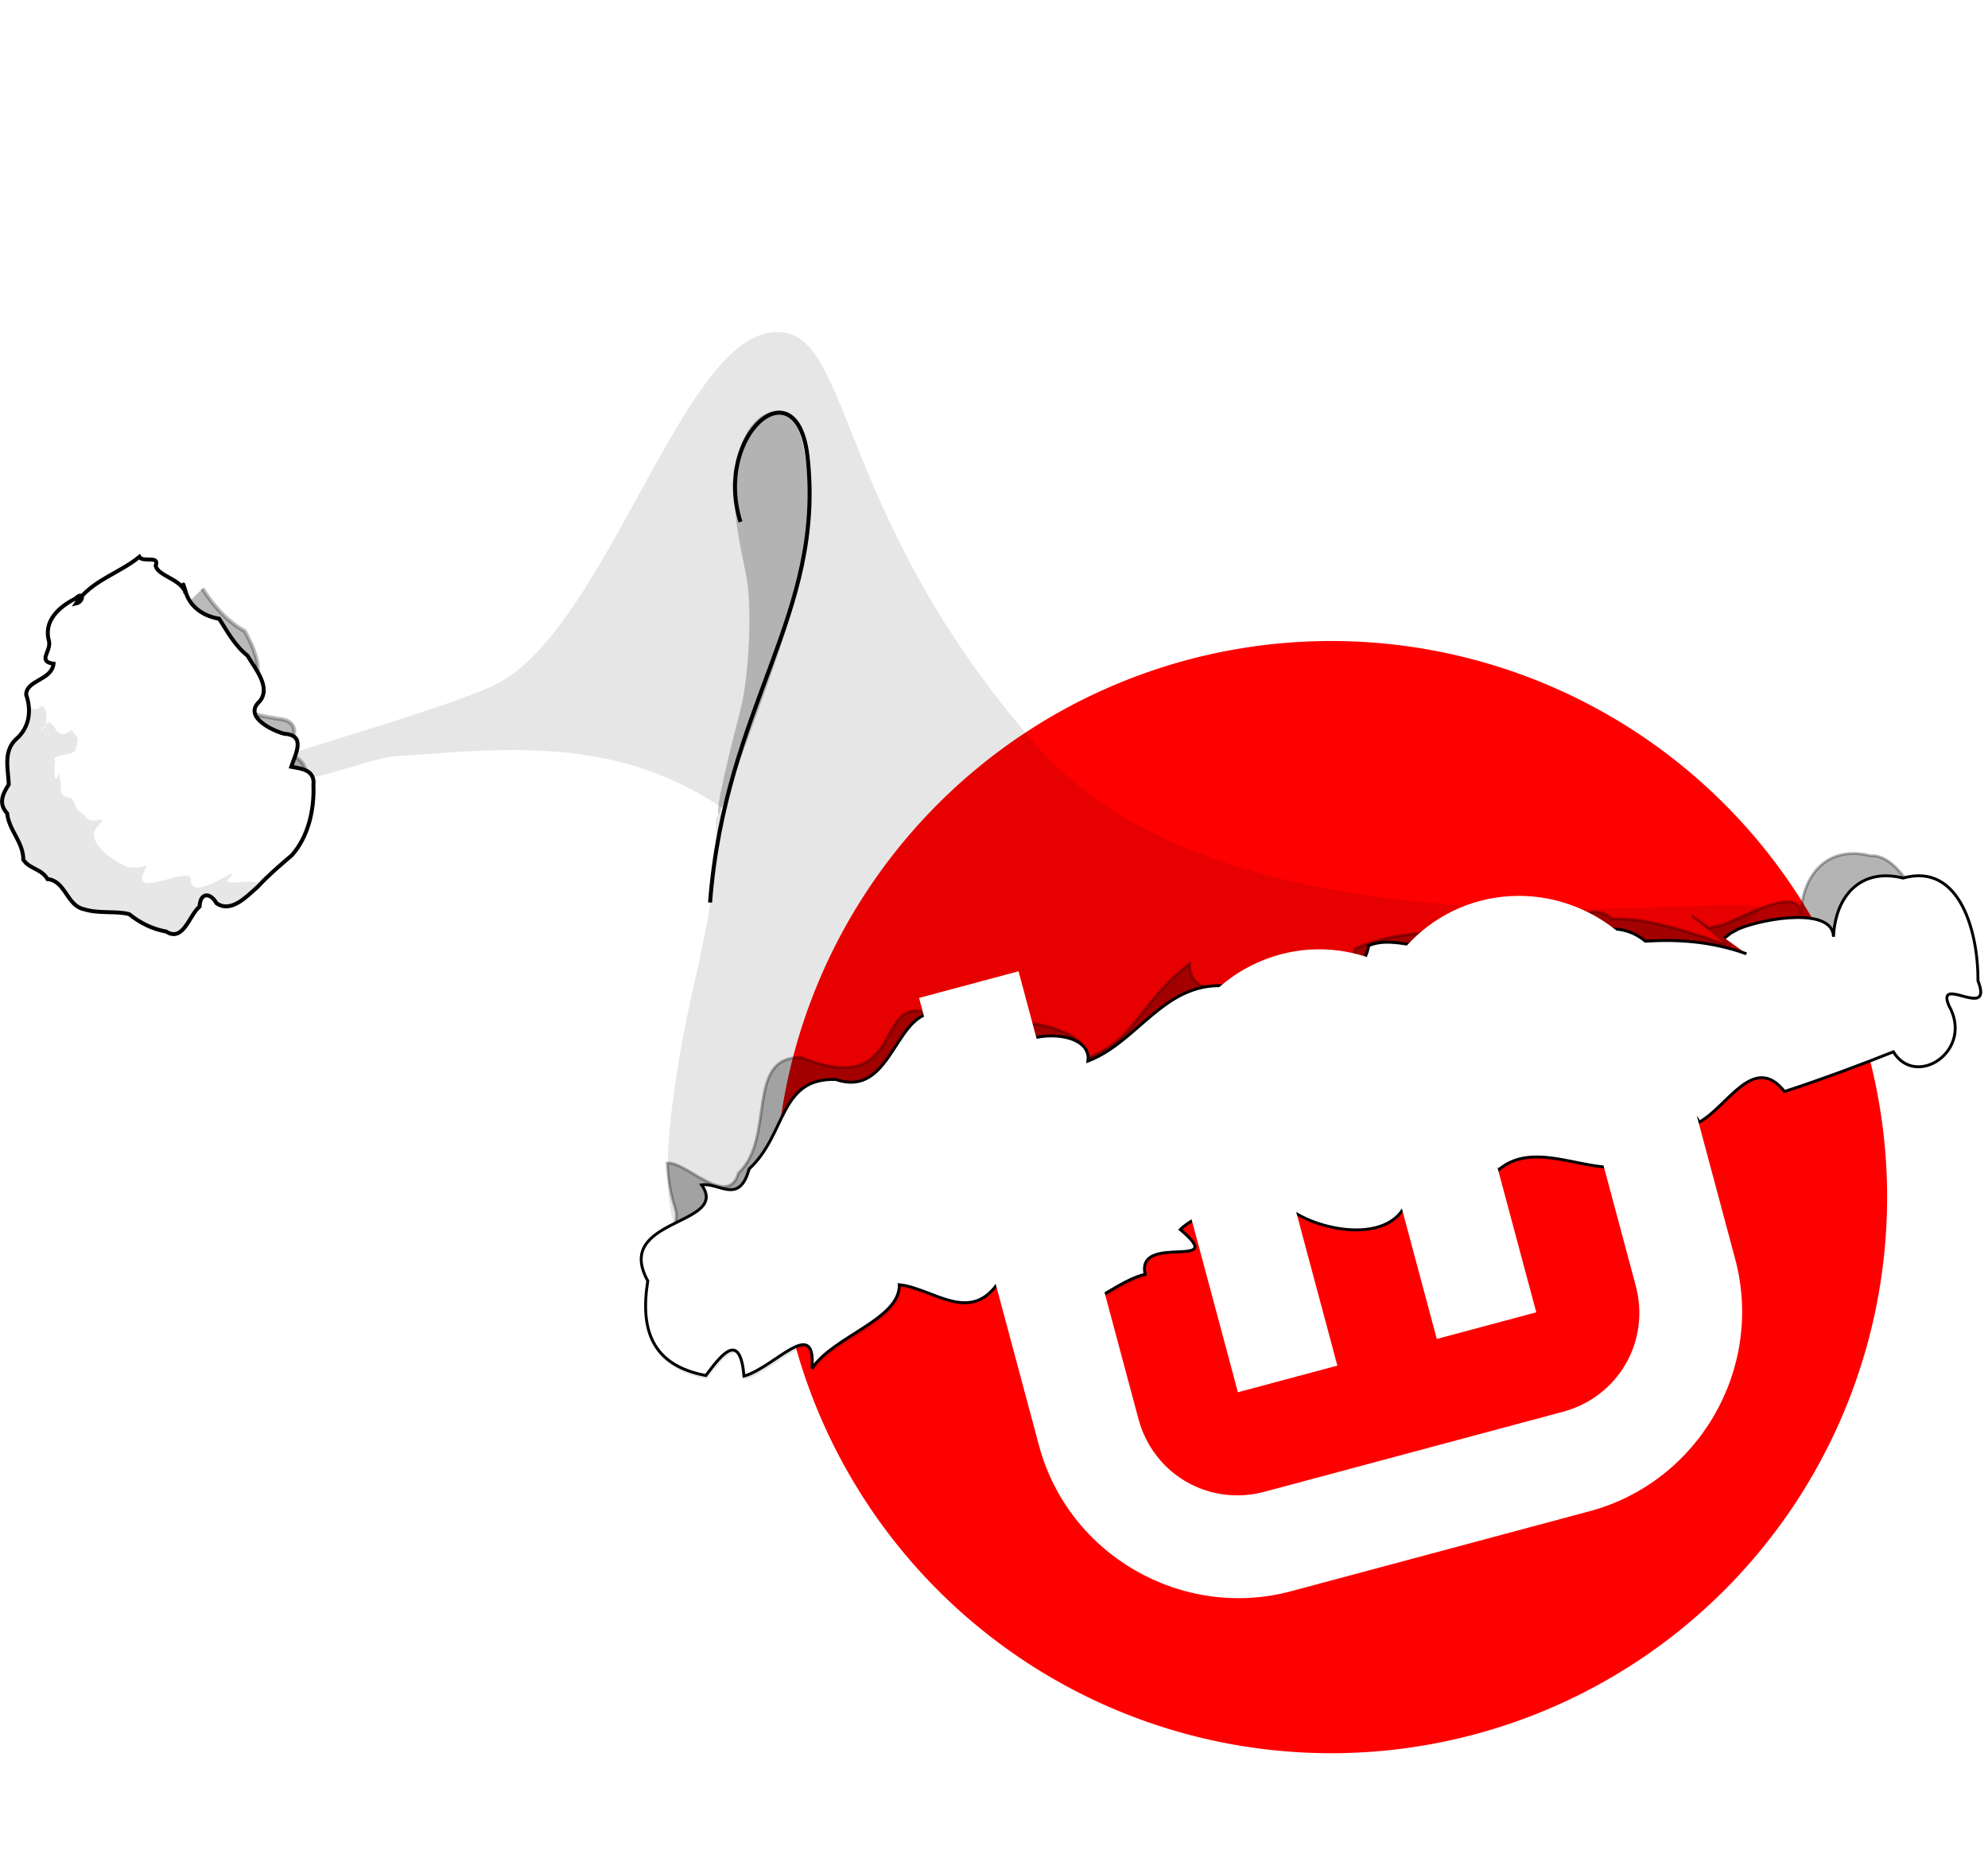 <?xml version="1.0" encoding="UTF-8" standalone="no"?>
<!-- Created with Inkscape (http://www.inkscape.org/) -->

<svg
   width="102.335mm"
   height="95.423mm"
   viewBox="0 0 102.335 95.423"
   version="1.1"
   id="svg5"
   sodipodi:docname="mint_logo_christmas.svg"
   inkscape:version="1.1.1 (3bf5ae0d25, 2021-09-20, custom)"
   inkscape:export-filename="/home/librorum/Downloads/mint_logo_discord.png"
   inkscape:export-xdpi="96"
   inkscape:export-ydpi="96"
   xmlns:inkscape="http://www.inkscape.org/namespaces/inkscape"
   xmlns:sodipodi="http://sodipodi.sourceforge.net/DTD/sodipodi-0.dtd"
   xmlns="http://www.w3.org/2000/svg"
   xmlns:svg="http://www.w3.org/2000/svg">
  <sodipodi:namedview
     id="namedview7"
     pagecolor="#ffffff"
     bordercolor="#666666"
     borderopacity="1.0"
     inkscape:pageshadow="2"
     inkscape:pageopacity="0.0"
     inkscape:pagecheckerboard="0"
     inkscape:document-units="mm"
     showgrid="false"
     fit-margin-top="0"
     fit-margin-left="0"
     fit-margin-right="0"
     fit-margin-bottom="0"
     inkscape:zoom="1"
     inkscape:cx="214"
     inkscape:cy="235"
     inkscape:window-width="1920"
     inkscape:window-height="1080"
     inkscape:window-x="1920"
     inkscape:window-y="0"
     inkscape:window-maximized="1"
     inkscape:current-layer="layer1"
     showguides="true"
     inkscape:guide-bbox="true">
    <inkscape:grid
       type="xygrid"
       id="grid9725"
       originx="25.281"
       originy="27.69" />
    <sodipodi:guide
       position="296.59,33.906"
       orientation="0,-1"
       id="guide20541" />
    <sodipodi:guide
       position="311.89,30.692"
       orientation="1,0"
       id="guide20666" />
  </sodipodi:namedview>
  <defs
     id="defs2">
    <linearGradient
       id="linearGradient1102"
       inkscape:swatch="solid">
      <stop
         style="stop-color:#000000;stop-opacity:1;"
         offset="0"
         id="stop1100" />
    </linearGradient>
    <linearGradient
       id="linearGradient59240"
       inkscape:swatch="solid">
      <stop
         style="stop-color:#376326;stop-opacity:1;"
         offset="0"
         id="stop59238" />
    </linearGradient>
    <filter
       style="color-interpolation-filters:sRGB"
       inkscape:label="Drop Shadow"
       id="filter116945"
       x="-0.03"
       y="-0.035"
       width="1.085"
       height="1.1">
      <feFlood
         flood-opacity="1"
         flood-color="rgb(0,0,0)"
         result="flood"
         id="feFlood116935" />
      <feComposite
         in="flood"
         in2="SourceGraphic"
         operator="in"
         result="composite1"
         id="feComposite116937" />
      <feGaussianBlur
         in="composite1"
         stdDeviation="2"
         result="blur"
         id="feGaussianBlur116939" />
      <feOffset
         dx="4"
         dy="4"
         result="offset"
         id="feOffset116941" />
      <feComposite
         in="SourceGraphic"
         in2="offset"
         operator="over"
         result="composite2"
         id="feComposite116943" />
    </filter>
    <filter
       style="color-interpolation-filters:sRGB"
       inkscape:label="Drop Shadow"
       id="filter116975"
       x="-0.017"
       y="-0.136"
       width="1.047"
       height="1.386">
      <feFlood
         flood-opacity="1"
         flood-color="rgb(0,0,0)"
         result="flood"
         id="feFlood116965" />
      <feComposite
         in="flood"
         in2="SourceGraphic"
         operator="in"
         result="composite1"
         id="feComposite116967" />
      <feGaussianBlur
         in="composite1"
         stdDeviation="2"
         result="blur"
         id="feGaussianBlur116969" />
      <feOffset
         dx="4"
         dy="4"
         result="offset"
         id="feOffset116971" />
      <feComposite
         in="SourceGraphic"
         in2="offset"
         operator="over"
         result="composite2"
         id="feComposite116973" />
    </filter>
    <filter
       style="color-interpolation-filters:sRGB"
       inkscape:label="Drop Shadow"
       id="filter116945-3"
       x="-0.06"
       y="-0.07"
       width="1.17"
       height="1.199">
      <feFlood
         flood-opacity="1"
         flood-color="rgb(0,0,0)"
         result="flood"
         id="feFlood116935-9" />
      <feComposite
         in="flood"
         in2="SourceGraphic"
         operator="in"
         result="composite1"
         id="feComposite116937-0" />
      <feGaussianBlur
         in="composite1"
         stdDeviation="2"
         result="blur"
         id="feGaussianBlur116939-8" />
      <feOffset
         dx="4"
         dy="4"
         result="offset"
         id="feOffset116941-8" />
      <feComposite
         in="SourceGraphic"
         in2="offset"
         operator="over"
         result="fbSourceGraphic"
         id="feComposite116943-5" />
      <feColorMatrix
         result="fbSourceGraphicAlpha"
         in="fbSourceGraphic"
         values="0 0 0 -1 0 0 0 0 -1 0 0 0 0 -1 0 0 0 0 1 0"
         id="feColorMatrix1334" />
      <feFlood
         id="feFlood1336"
         flood-opacity="1"
         flood-color="rgb(0,0,0)"
         result="flood"
         in="fbSourceGraphic" />
      <feComposite
         in2="fbSourceGraphic"
         id="feComposite1338"
         in="flood"
         operator="out"
         result="composite1" />
      <feGaussianBlur
         id="feGaussianBlur1340"
         in="composite1"
         stdDeviation="2"
         result="blur" />
      <feOffset
         id="feOffset1342"
         dx="4"
         dy="4"
         result="offset" />
      <feComposite
         in2="fbSourceGraphic"
         id="feComposite1344"
         in="offset"
         operator="in"
         result="composite2" />
    </filter>
    <filter
       style="color-interpolation-filters:sRGB"
       inkscape:label="Drop Shadow"
       id="filter116945-5"
       x="-0.03"
       y="-0.035"
       width="1.085"
       height="1.1">
      <feFlood
         flood-opacity="1"
         flood-color="rgb(0,0,0)"
         result="flood"
         id="feFlood116935-6" />
      <feComposite
         in="flood"
         in2="SourceGraphic"
         operator="in"
         result="composite1"
         id="feComposite116937-1" />
      <feGaussianBlur
         in="composite1"
         stdDeviation="2"
         result="blur"
         id="feGaussianBlur116939-1" />
      <feOffset
         dx="4"
         dy="4"
         result="offset"
         id="feOffset116941-5" />
      <feComposite
         in="SourceGraphic"
         in2="offset"
         operator="over"
         result="composite2"
         id="feComposite116943-9" />
    </filter>
    <filter
       style="color-interpolation-filters:sRGB"
       inkscape:label="Drop Shadow"
       id="filter116945-8"
       x="-0.03"
       y="-0.035"
       width="1.085"
       height="1.1">
      <feFlood
         flood-opacity="1"
         flood-color="rgb(0,0,0)"
         result="flood"
         id="feFlood116935-1" />
      <feComposite
         in="flood"
         in2="SourceGraphic"
         operator="in"
         result="composite1"
         id="feComposite116937-03" />
      <feGaussianBlur
         in="composite1"
         stdDeviation="2"
         result="blur"
         id="feGaussianBlur116939-0" />
      <feOffset
         dx="4"
         dy="4"
         result="offset"
         id="feOffset116941-4" />
      <feComposite
         in="SourceGraphic"
         in2="offset"
         operator="over"
         result="composite2"
         id="feComposite116943-4" />
    </filter>
    <filter
       inkscape:label="Colorize"
       inkscape:menu="Overlays"
       inkscape:menu-tooltip="Phantasmagorical turbulent wisps, like Hieronymus Bosch's Garden of Delights"
       x="-0.001"
       width="1.002"
       y="-0.002"
       height="1.003"
       style="color-interpolation-filters:sRGB;"
       id="filter1031">
      <feTurbulence
         result="result1"
         baseFrequency="0.005 0.01"
         numOctaves="8"
         type="fractalNoise"
         seed="20"
         id="feTurbulence1007" />
      <feColorMatrix
         result="result3"
         values="0 0 0 0 1 0 0 0 0 1 0 0 0 0 1 0 0 0 1.2 -0.4 "
         id="feColorMatrix1009" />
      <feConvolveMatrix
         order="3 3"
         kernelMatrix="3 0 0 0 2 0 0 0 -1 "
         targetX="1"
         targetY="1"
         divisor="2"
         result="result8"
         id="feConvolveMatrix1011" />
      <feComposite
         result="fbSourceGraphic"
         in2="SourceGraphic"
         operator="atop"
         in="result8"
         id="feComposite1013" />
      <feTurbulence
         baseFrequency="0.027 0.025"
         numOctaves="7"
         type="turbulence"
         seed="20"
         id="feTurbulence1015" />
      <feColorMatrix
         values="1 0 0 0 0 0 1 0 0 0 0 0 1 0 0 0 0 0 4.7 -2 "
         result="result5"
         id="feColorMatrix1017" />
      <feComposite
         in2="result5"
         operator="in"
         in="fbSourceGraphic"
         result="result6"
         id="feComposite1019" />
      <feDisplacementMap
         in2="result5"
         result="result4"
         scale="48"
         yChannelSelector="A"
         xChannelSelector="R"
         in="result6"
         id="feDisplacementMap1021" />
      <feFlood
         flood-color="rgb(222,217,217)"
         flood-opacity="1"
         id="feFlood1023" />
      <feComposite
         in2="result4"
         operator="in"
         result="result2"
         id="feComposite1025" />
      <feComposite
         in2="fbSourceGraphic"
         operator="atop"
         in="result2"
         result="result91"
         id="feComposite1027" />
      <feBlend
         mode="darken"
         in2="result91"
         id="feBlend1029"
         result="fbSourceGraphic" />
      <feColorMatrix
         result="fbSourceGraphicAlpha"
         in="fbSourceGraphic"
         values="0 0 0 -1 0 0 0 0 -1 0 0 0 0 -1 0 0 0 0 1 0"
         id="feColorMatrix995" />
      <feComposite
         in2="fbSourceGraphic"
         id="feComposite997"
         operator="arithmetic"
         k1="0"
         k2="1"
         result="composite1"
         in="fbSourceGraphic" />
      <feColorMatrix
         id="feColorMatrix999"
         in="composite1"
         values="1"
         type="saturate"
         result="colormatrix1" />
      <feFlood
         id="feFlood1001"
         flood-opacity="1"
         flood-color="rgb(158,2,0)"
         result="flood1" />
      <feBlend
         in2="colormatrix1"
         id="feBlend1003"
         in="flood1"
         mode="multiply"
         result="blend1" />
      <feBlend
         in2="blend1"
         id="feBlend1005"
         mode="screen"
         result="blend2" />
      <feColorMatrix
         id="feColorMatrix1007"
         in="blend2"
         values="1"
         type="saturate"
         result="colormatrix2" />
      <feComposite
         in2="fbSourceGraphic"
         id="feComposite1009"
         in="colormatrix2"
         operator="in"
         k2="1"
         result="composite2" />
    </filter>
    <filter
       inkscape:label="Frost"
       inkscape:menu="Overlays"
       inkscape:menu-tooltip="Flake-like white splotches"
       style="color-interpolation-filters:sRGB"
       id="filter1204"
       x="-0.042"
       y="-0.042"
       width="1.085"
       height="1.085">
      <feTurbulence
         type="fractalNoise"
         numOctaves="5"
         baseFrequency="0.143"
         id="feTurbulence1186" />
      <feColorMatrix
         values="1 0 0 0 0 0 1 0 0 0 0 0 1 0 0 0 0 0 5 -3"
         id="feColorMatrix1188" />
      <feComposite
         operator="in"
         in2="SourceAlpha"
         id="feComposite1190" />
      <feMorphology
         operator="dilate"
         radius="2.7"
         result="result3"
         id="feMorphology1192" />
      <feTurbulence
         numOctaves="2"
         baseFrequency="0.121"
         result="result91"
         id="feTurbulence1194" />
      <feDisplacementMap
         in="result3"
         xChannelSelector="R"
         yChannelSelector="A"
         scale="10"
         result="result4"
         in2="result91"
         id="feDisplacementMap1196" />
      <feFlood
         flood-opacity="1"
         flood-color="rgb(255,255,255)"
         id="feFlood1198" />
      <feComposite
         result="result2"
         operator="in"
         in2="result4"
         id="feComposite1200" />
      <feComposite
         in="result2"
         operator="over"
         in2="SourceGraphic"
         id="feComposite1202" />
    </filter>
  </defs>
  <g
     inkscape:label="Logo"
     inkscape:groupmode="layer"
     id="layer1"
     transform="translate(103.504,-72.298)"
     style="display:inline">
    <g
       id="g854"
       transform="matrix(0.265,0,0,0.265,-68.902,99.988)"
       style="fill:#ff0000;filter:url(#filter1204)"
       inkscape:export-filename="/home/librorum/Documents/GitHub/mint_server/Server_Logo/mint_xmas.png"
       inkscape:export-xdpi="96"
       inkscape:export-ydpi="96">
      <g
         id="layer3"
         style="fill:#ff0000">
        <path
           id="path32"
           style="fill:#ff0000;fill-opacity:1;stroke:#ffffff;stroke-width:20.001;stroke-linecap:round;stroke-linejoin:bevel;stroke-miterlimit:4;stroke-dasharray:none;stroke-dashoffset:200.013;stroke-opacity:1"
           d="M 128,10 A 118,118 0 0 0 10,128 118,118 0 0 0 128,246 118,118 0 0 0 246,128 118,118 0 0 0 128,10 Z"
           inkscape:export-filename="/home/librorum/Documents/GitHub/mint_server/Server_Logo/mint_xmas.png"
           inkscape:export-xdpi="96"
           inkscape:export-ydpi="96" />
      </g>
      <g
         id="g923"
         style="fill:#ff0000;fill-opacity:1;stroke:#ffffff;stroke-opacity:1" />
    </g>
  </g>
  <g
     inkscape:groupmode="layer"
     id="layer2"
     inkscape:label="Hat"
     style="opacity:1;mix-blend-mode:normal"
     transform="translate(34.602,27.69)">
    <g
       id="layer1-9"
       transform="matrix(0.249,0,0,0.249,-36.815,-33.752)"
       inkscape:export-filename="/home/librorum/Documents/GitHub/mint_server/Server_Logo/mint_xmas.png"
       inkscape:export-xdpi="96"
       inkscape:export-ydpi="96">
      <path
         d="m 234.103,28.783 c -28.101,7.734 -56.904,23.114 -77.167,38.006 -20.262,14.892 -73.191,52.416 -85.275,64.307 -11.716,11.529 -25.555,15.55 -31.611,29.756 -2.335,5.479 15.837,22.005 19.398,23.721 9.241,4.453 24.305,-3.443 31.178,-3.914 22.307,-1.53 45.167,-4.499 67.76,10.793 -4.181,4.221 2.458,-0.323 -6.088,36.693 -3.014,13.053 -9.599,46.919 -1.507,53.38 8.039,6.42 12.949,-18.606 20.937,-14.774 -0.004,0.006 -0.002,0.021 -0.005,0.026 -0.002,0.005 -0.004,0.022 -0.005,0.026 4.7e-4,0.004 -0.006,0.023 -0.005,0.026 0.003,0.003 0.021,0.003 0.025,0.005 0.024,0.007 0.078,0.004 0.129,-0.002 0.015,0.007 0.035,0.002 0.05,0.01 0.057,0.027 0.108,0.059 0.165,0.087 l 0.048,-0.127 c 3.781,-0.977 33.263,-13.966 60.176,-8.743 15.171,2.944 39.369,-5.31 53.29,-9.615 22.076,-6.828 53.068,-12.998 72.728,-13.351 14.483,-0.26 27.587,-8.459 41.521,-9.415 8.22,-0.564 0.598,-27.066 0.428,-29.866 -0.817,-13.455 -17.565,-34.13 -26.191,-52.504 -8.626,-18.373 -23.082,-41.697 -39.004,-59.986 -15.92,-18.29 -37.4,-41.972 -52.524,-49.259 -15.124,-7.287 -17.953,-13.675 -48.451,-5.282 z"
         style="fill:#800000;fill-opacity:1;fill-rule:evenodd;stroke:#000000;stroke-width:0.833px;stroke-linecap:butt;stroke-linejoin:miter;stroke-opacity:1;filter:url(#filter1031)"
         id="path1309" />
      <path
         d="m 166.956,93.344 c -18.233,4.417 -33.848,62.691 -56.319,72.822 -14.697,6.626 -54.749,16.693 -51.188,18.409 9.241,4.453 24.305,-3.443 31.178,-3.914 22.307,-1.53 45.167,-4.499 67.76,10.793 -4.181,4.221 2.458,-0.323 -6.088,36.693 -3.014,13.053 -9.599,46.919 -1.507,53.38 8.039,6.42 12.949,-18.606 20.937,-14.774 -0.004,0.006 -0.002,0.021 -0.005,0.026 -0.002,0.005 -0.004,0.022 -0.005,0.026 4.7e-4,0.004 -0.006,0.023 -0.005,0.026 0.003,0.003 0.021,0.003 0.025,0.005 0.024,0.007 0.078,0.004 0.129,-0.002 0.015,0.007 0.035,0.002 0.05,0.01 0.057,0.027 0.108,0.059 0.165,0.087 l 0.048,-0.127 c 3.781,-0.977 33.263,-13.966 60.176,-8.743 15.171,2.944 39.369,-5.31 53.29,-9.615 22.076,-6.828 53.068,-12.998 72.728,-13.351 14.483,-0.26 27.587,-8.459 41.521,-9.415 8.22,-0.564 -51.085,4.521 -27.45,-12.576 10.485,-7.584 -104.984,15.808 -149.314,-34.777 -43.895,-50.088 -37.455,-89.506 -56.127,-84.983 z"
         style="opacity:0.101;fill:#0e0000;fill-opacity:1;fill-rule:evenodd;stroke:none;stroke-width:1px;stroke-linecap:butt;stroke-linejoin:miter;stroke-opacity:1"
         id="path5882" />
      <path
         d="m 41.923,154.632 c 3.551,2.353 27.398,32.517 30.215,30.406 0.341,-3.331 -2.441,-4.642 -4.397,-5.022 2.62,-3.329 3.113,-6.811 -1.433,-7.11 -5.04,-0.89 -10.543,-1.514 -5.132,-6.936 2.498,-3.039 -0.168,-8.435 -1.702,-11.18 -4.03,-2.176 -7.066,-6.114 -8.718,-8.791"
         style="opacity:0.27;fill:#000000;fill-opacity:1;fill-rule:evenodd;stroke:#000000;stroke-width:0.83;stroke-linecap:butt;stroke-linejoin:miter;stroke-miterlimit:4;stroke-dasharray:none;stroke-opacity:1"
         id="path5878" />
      <path
         d="m 365.597,219.586 c -7.451,-2.643 -16.801,-5.695 -23.39,-5.287 -4.525,-3.822 -7.998,0.888 -11.919,2.142 -0.658,-7.36 -11.511,3.112 -16.291,3.172 -3.395,1.948 -1.055,-5.801 -7.134,-2.853 -7.558,0.714 -12.232,1.233 -17.839,3.66 -1.347,8.013 -13.449,12.527 -15.26,3.744 -6.599,2.871 -18.869,8.441 -18.948,-0.642 -10.564,8.194 -10.9,15.598 -21.214,19.553 0.913,-7.092 -22.371,-10.908 -25.544,-3.465 -6.39,2.573 1.329,-9.321 -7.905,-6.052 -10.401,-3.024 -4.347,17.935 -25.554,9.366 -11.808,-0.38 -5.269,16.719 -13.061,23.882 -2.076,7.532 -11.084,-2.624 -14.729,-2.06 0.848,11.927 3.408,7.882 0.719,15.997 -1.604,10.165 -3.751,15.255 7.432,17.372 3.621,-4.904 -0.182,-2.829 0.628,6.217 6.458,-1.88 14.946,-12.64 14.075,-1.581 4.382,-6.673 18.254,-10.151 18.08,-17.339 7.022,0.737 14.902,8.579 20.83,-0.953 5.951,-7.041 14.504,-10.307 14.594,-4.869 7.234,6.756 7.957,5.387 15.478,3.668 -1.937,-8.712 17.599,-0.599 7.283,-9.272 4.098,-4.103 15.187,-6.501 21.596,-5.075 5.669,8.254 22.944,8.937 25.632,-1.747 0.564,-8.404 13.682,-11.279 18.587,-5.468 8.53,-7.479 21.984,3.388 29.324,-2.344 -6.598,-8.563 9.324,-14.158 12.298,-7.593 5.842,-3.137 11.278,-14.423 17.668,-6.343 7.35,-2.395 16.325,-5.726 22.542,-8.222 4.667,7.693 16.747,-0.221 11.511,-9.532 -2.835,-6.651 9.31,3.274 6.003,-5.164 -3.761,-9.077 -9.043,-21.692 -15.514,-21.275 -8.812,-2.202 -14.038,3.745 -14.403,12.16 -0.111,-6.141 -10.522,-0.155 -15.983,2.072 l -2.994,0.712 -3.577,-2.523"
         style="opacity:0.294;fill:#000000;fill-opacity:1;fill-rule:evenodd;stroke:#000000;stroke-width:0.601px;stroke-linecap:butt;stroke-linejoin:miter;stroke-opacity:1"
         id="path5003" />
      <path
         d="m 155.68,210.888 c 3.14,-40.847 23.785,-59.45 20.151,-92.121 -2.148,-19.31 -19.537,-4.673 -13.869,13.442"
         style="fill:none;fill-opacity:0.75;fill-rule:evenodd;stroke:#000000;stroke-width:0.833px;stroke-linecap:butt;stroke-linejoin:miter;stroke-opacity:1"
         id="path3126" />
      <path
         d="m 163.978,266.619 c -2.076,7.532 -6.194,2.737 -9.839,3.301 5.999,8.514 -18.393,6.74 -11.152,19.87 -1.604,10.165 0.849,17.472 12.032,19.589 3.621,-4.904 7.089,-8.919 7.899,0.127 6.458,-1.88 14.946,-12.64 14.075,-1.581 4.382,-6.673 18.254,-10.151 18.08,-17.339 7.022,0.737 14.566,7.35 20.493,-2.183 5.951,-7.041 7.27,-0.066 7.36,5.372 7.234,6.757 15.528,-3.624 23.049,-5.343 -1.937,-8.712 8.866,-1.545 7.283,-9.272 -1.037,-5.06 33.645,-3.562 28.657,-8.51 -14.906,-14.787 -38.191,7.492 -41.56,6.07 -3.369,-1.422 -7.091,-0.56 -2.385,-2.719 4.706,-2.16 -6.742,1.392 -16.277,-1.994 -9.535,-3.387 -16.514,0.895 -17.151,9.343 -7.182,-4.467 -7.696,0.607 -18.885,3.718 7.129,-10.423 -12.6,-2.769 -12.6,-2.769 0,0 3.437,-11.428 -2.739,-9.92 3.321,-5.964 -0.365,-7.802 -0.365,-7.802 0,0 1.819,-5.122 -5.973,2.041 z"
         style="opacity:0.112;fill:#000000;fill-opacity:1;fill-rule:evenodd;stroke:none;stroke-width:0.722px;stroke-linecap:butt;stroke-linejoin:miter;stroke-opacity:1"
         id="path3249" />
      <path
         d="m 46.945,146.245 c -1.302,-2.318 -5.358,-2.957 -5.879,-4.923 0.906,-2.283 -2.659,-0.627 -3.362,-1.882 -4.194,3.434 -9.985,4.92 -13.093,9.643 1.653,-0.362 1.649,-2.779 -0.157,-0.996 -3.401,1.69 -6.688,4.658 -5.409,8.893 0.31,2.173 -2.426,4.043 0.914,4.558 -0.435,3.479 -5.655,3.333 -5.658,6.404 1.155,3.349 0.647,6.84 -2.101,9.19 -2.718,2.542 -1.599,6.283 -1.5,9.371 -1.367,2.065 -2.136,3.986 -0.335,5.953 0.381,3.548 3.327,5.898 3.349,9.589 1.24,1.935 3.727,1.815 4.997,4.002 3.71,0.315 3.983,5.496 7.517,6.215 3.036,0.99 6.629,0.304 9.364,1.03 2.244,1.819 4.819,3.087 7.644,3.598 3.551,2.26 4.758,-3.365 6.907,-5.176 0.111,-2.832 2.146,-3.052 3.509,-0.668 3.101,2.102 6.314,-1.518 8.537,-3.434 2.173,-2.369 4.612,-4.42 7.032,-6.497 3.436,-3.879 4.656,-9.43 4.464,-14.535 0.341,-3.199 -2.634,-3.376 -4.591,-3.742 0.885,-2.682 3.113,-6.542 -1.433,-6.829 -2.607,-0.681 -8.517,-3.594 -5.132,-6.662 2.498,-2.919 -0.94,-6.848 -2.474,-9.484 -2.656,-2.114 -4.2,-5.059 -5.851,-7.63 -3.198,-0.51 -6.194,-2.453 -7.01,-5.845 -0.854,-2.694 -0.236,-0.699 0.033,0.612"
         style="fill:#ffffff;fill-opacity:1;fill-rule:evenodd;stroke:#000000;stroke-width:0.814;stroke-linecap:butt;stroke-linejoin:miter;stroke-miterlimit:4;stroke-dasharray:none;stroke-opacity:1"
         id="path2251" />
      <path
         d="m 20.405,181.846 c -1.601,-1.968 4.721,-1.041 4.2,-3.007 0.906,-2.283 -0.178,-2.378 -0.881,-3.634 -4.194,3.434 -3.207,-4.701 -6.315,0.022 1.653,-0.362 1.381,-6.334 -0.425,-4.551 -3.401,1.69 -2.681,-5.806 -2.684,-2.735 1.155,3.349 0.647,6.84 -2.101,9.19 -2.718,2.542 -1.599,6.283 -1.5,9.371 -1.367,2.065 -2.136,3.986 -0.335,5.953 0.381,3.548 3.327,5.898 3.349,9.589 1.24,1.935 3.727,1.815 4.997,4.002 3.71,0.315 3.983,5.496 7.517,6.215 3.036,0.99 6.629,0.304 9.364,1.03 2.244,1.819 4.819,3.087 7.644,3.598 3.551,2.26 4.758,-3.365 6.907,-5.176 0.111,-2.832 2.146,-3.052 3.509,-0.668 3.101,2.102 6.314,-1.518 8.537,-3.434 2.173,-2.369 -8.346,0.359 -5.926,-1.718 3.436,-3.879 -7.752,5.414 -7.945,0.308 0.341,-3.199 -12.37,4.071 -9.679,-1.554 0.885,-2.682 1.536,-0.748 -3.01,-1.035 -2.607,-0.681 -9.804,-5.494 -6.419,-8.562 2.498,-2.919 -1.342,0.456 -2.876,-2.18 -2.656,-2.114 -0.96,-0.95 -2.611,-3.521 -3.198,-0.51 -1.792,-1.817 -2.607,-5.209 -1.383,3.98 -0.982,-3.605 -0.712,-2.294 z"
         style="opacity:0.096;fill:#000000;fill-opacity:1;fill-rule:evenodd;stroke:none;stroke-width:0.996;stroke-linecap:butt;stroke-linejoin:miter;stroke-miterlimit:4;stroke-dasharray:none;stroke-opacity:1"
         id="path4128" />
      <path
         d="m 157.67,192.362 c 0,0 13.145,-33.512 16.303,-46.882 2.955,-12.509 2.573,-31.603 -1.853,-35.137 -4.426,-3.534 -10.247,2.578 -10.861,9.816 -0.614,7.238 -1.127,9.062 1.843,22.867 1.347,6.259 0.674,21.093 -1.157,28.095 -1.831,7.001 -5.827,22.946 -4.276,21.241 z"
         style="fill:#000000;fill-opacity:0.223;fill-rule:evenodd;stroke:none;stroke-width:1px;stroke-linecap:butt;stroke-linejoin:miter;stroke-opacity:1"
         id="path5880" />
    </g>
  </g>
  <g
     inkscape:groupmode="layer"
     id="layer8"
     inkscape:label="stroke"
     transform="translate(34.602,27.69)"
     style="display:inline">
    <path
       d="m 55.3,21.397 c -1.852,-0.657 -3.569,-0.749 -5.207,-0.648 -1.125,-0.95 -2.46,-0.639 -3.435,-0.327 -0.164,-1.83 -2.39,1.633 -3.579,1.648 -0.844,0.484 -0.262,-1.442 -1.773,-0.709 -1.879,0.178 -4.057,-0.988 -5.451,-0.384 -0.335,1.992 -3.344,3.114 -3.794,0.931 -1.64,0.714 -3.675,3.393 -3.695,1.135 -3.079,-0.135 -4.398,2.892 -6.962,3.875 0.227,-1.763 -3.874,-1.726 -4.663,0.124 -1.589,0.64 -0.422,-3.341 -2.718,-2.528 -2.586,-0.752 -2.515,4.4 -5.6,3.352 -2.935,-0.094 -2.526,2.824 -4.463,4.604 -0.516,1.873 -1.54,0.681 -2.446,0.821 1.491,2.117 -4.573,1.676 -2.772,4.94 -0.399,2.527 0.211,4.344 2.991,4.87 0.9,-1.219 1.762,-2.217 1.964,0.032 1.605,-0.467 3.716,-3.142 3.499,-0.393 1.089,-1.659 4.538,-2.524 4.495,-4.311 1.746,0.183 3.705,2.133 5.178,-0.237 1.479,-1.751 1.724,-0.322 1.746,1.03 1.798,1.68 3.86,-0.901 5.73,-1.328 -0.482,-2.166 4.375,-0.149 1.811,-2.305 1.019,-1.02 3.776,-1.616 5.369,-1.262 1.398,1.326 5.704,2.222 6.372,-0.434 0.14,-2.089 3.402,-2.804 4.621,-1.359 2.121,-1.859 5.465,0.842 7.29,-0.583 -1.64,-2.129 2.318,-3.52 3.057,-1.888 1.452,-0.78 2.804,-3.586 4.393,-1.577 1.827,-0.595 4.058,-1.423 5.604,-2.044 1.16,1.913 4.164,-0.055 2.862,-2.37 -0.705,-1.653 2.314,0.814 1.493,-1.284 0.018,-2.401 -0.886,-6.116 -3.857,-5.289 -2.191,-0.547 -3.49,0.931 -3.581,3.023 -0.028,-1.527 -3.487,-0.975 -4.845,-0.422 l -0.445,0.235 -0.318,0.252"
       style="mix-blend-mode:normal;fill:#ffffff;fill-opacity:1;fill-rule:evenodd;stroke:#000000;stroke-width:0.15px;stroke-linecap:butt;stroke-linejoin:miter;stroke-opacity:1"
       id="path1307-3"
       inkscape:export-filename="/home/librorum/Documents/GitHub/mint_server/Server_Logo/mint_xmas.png"
       inkscape:export-xdpi="96"
       inkscape:export-ydpi="96" />
  </g>
  <g
     inkscape:groupmode="layer"
     id="layer6"
     inkscape:label="Logo_2"
     style="display:inline;opacity:1;mix-blend-mode:normal"
     transform="translate(34.602,27.69)">
    <path
       style="color:#000000;display:inline;fill:#ffffff;fill-opacity:1;stroke:none;stroke-width:0;-inkscape-stroke:none;filter:url(#filter116945-8)"
       d="m 43.959,85.317 23.294,86.933 c 5.687,21.224 27.766,33.971 48.99,28.284 l 57.956,-15.529 c 21.224,-5.687 33.971,-27.766 28.284,-48.99 L 189.541,87.72 C 185.284,71.83 168.689,62.249 152.799,66.507 145.376,68.496 139.418,73.237 135.517,79.281 129.115,75.997 121.585,74.87 114.162,76.859 98.273,81.117 88.691,97.712 92.949,113.602 l 12.941,48.296 19.319,-5.176 -12.941,-48.296 c -1.46,-5.449 1.622,-10.787 7.071,-12.247 5.449,-1.46 10.787,1.622 12.247,7.071 l 12.941,48.296 19.319,-5.176 -12.941,-48.296 c -1.46,-5.449 1.622,-10.787 7.071,-12.247 5.449,-1.46 10.787,1.622 12.247,7.071 l 12.941,48.296 c 2.889,10.784 -3.358,21.605 -14.142,24.495 l -57.956,15.529 c -10.784,2.889 -21.605,-3.358 -24.495,-14.142 L 63.278,80.141 Z"
       id="path4193-4"
       transform="matrix(0.265,0,0,0.265,1.72e-4,1.72e-4)"
       inkscape:export-filename="/home/librorum/Documents/GitHub/mint_server/Server_Logo/mint_xmas.png"
       inkscape:export-xdpi="96"
       inkscape:export-ydpi="96" />
  </g>
</svg>
